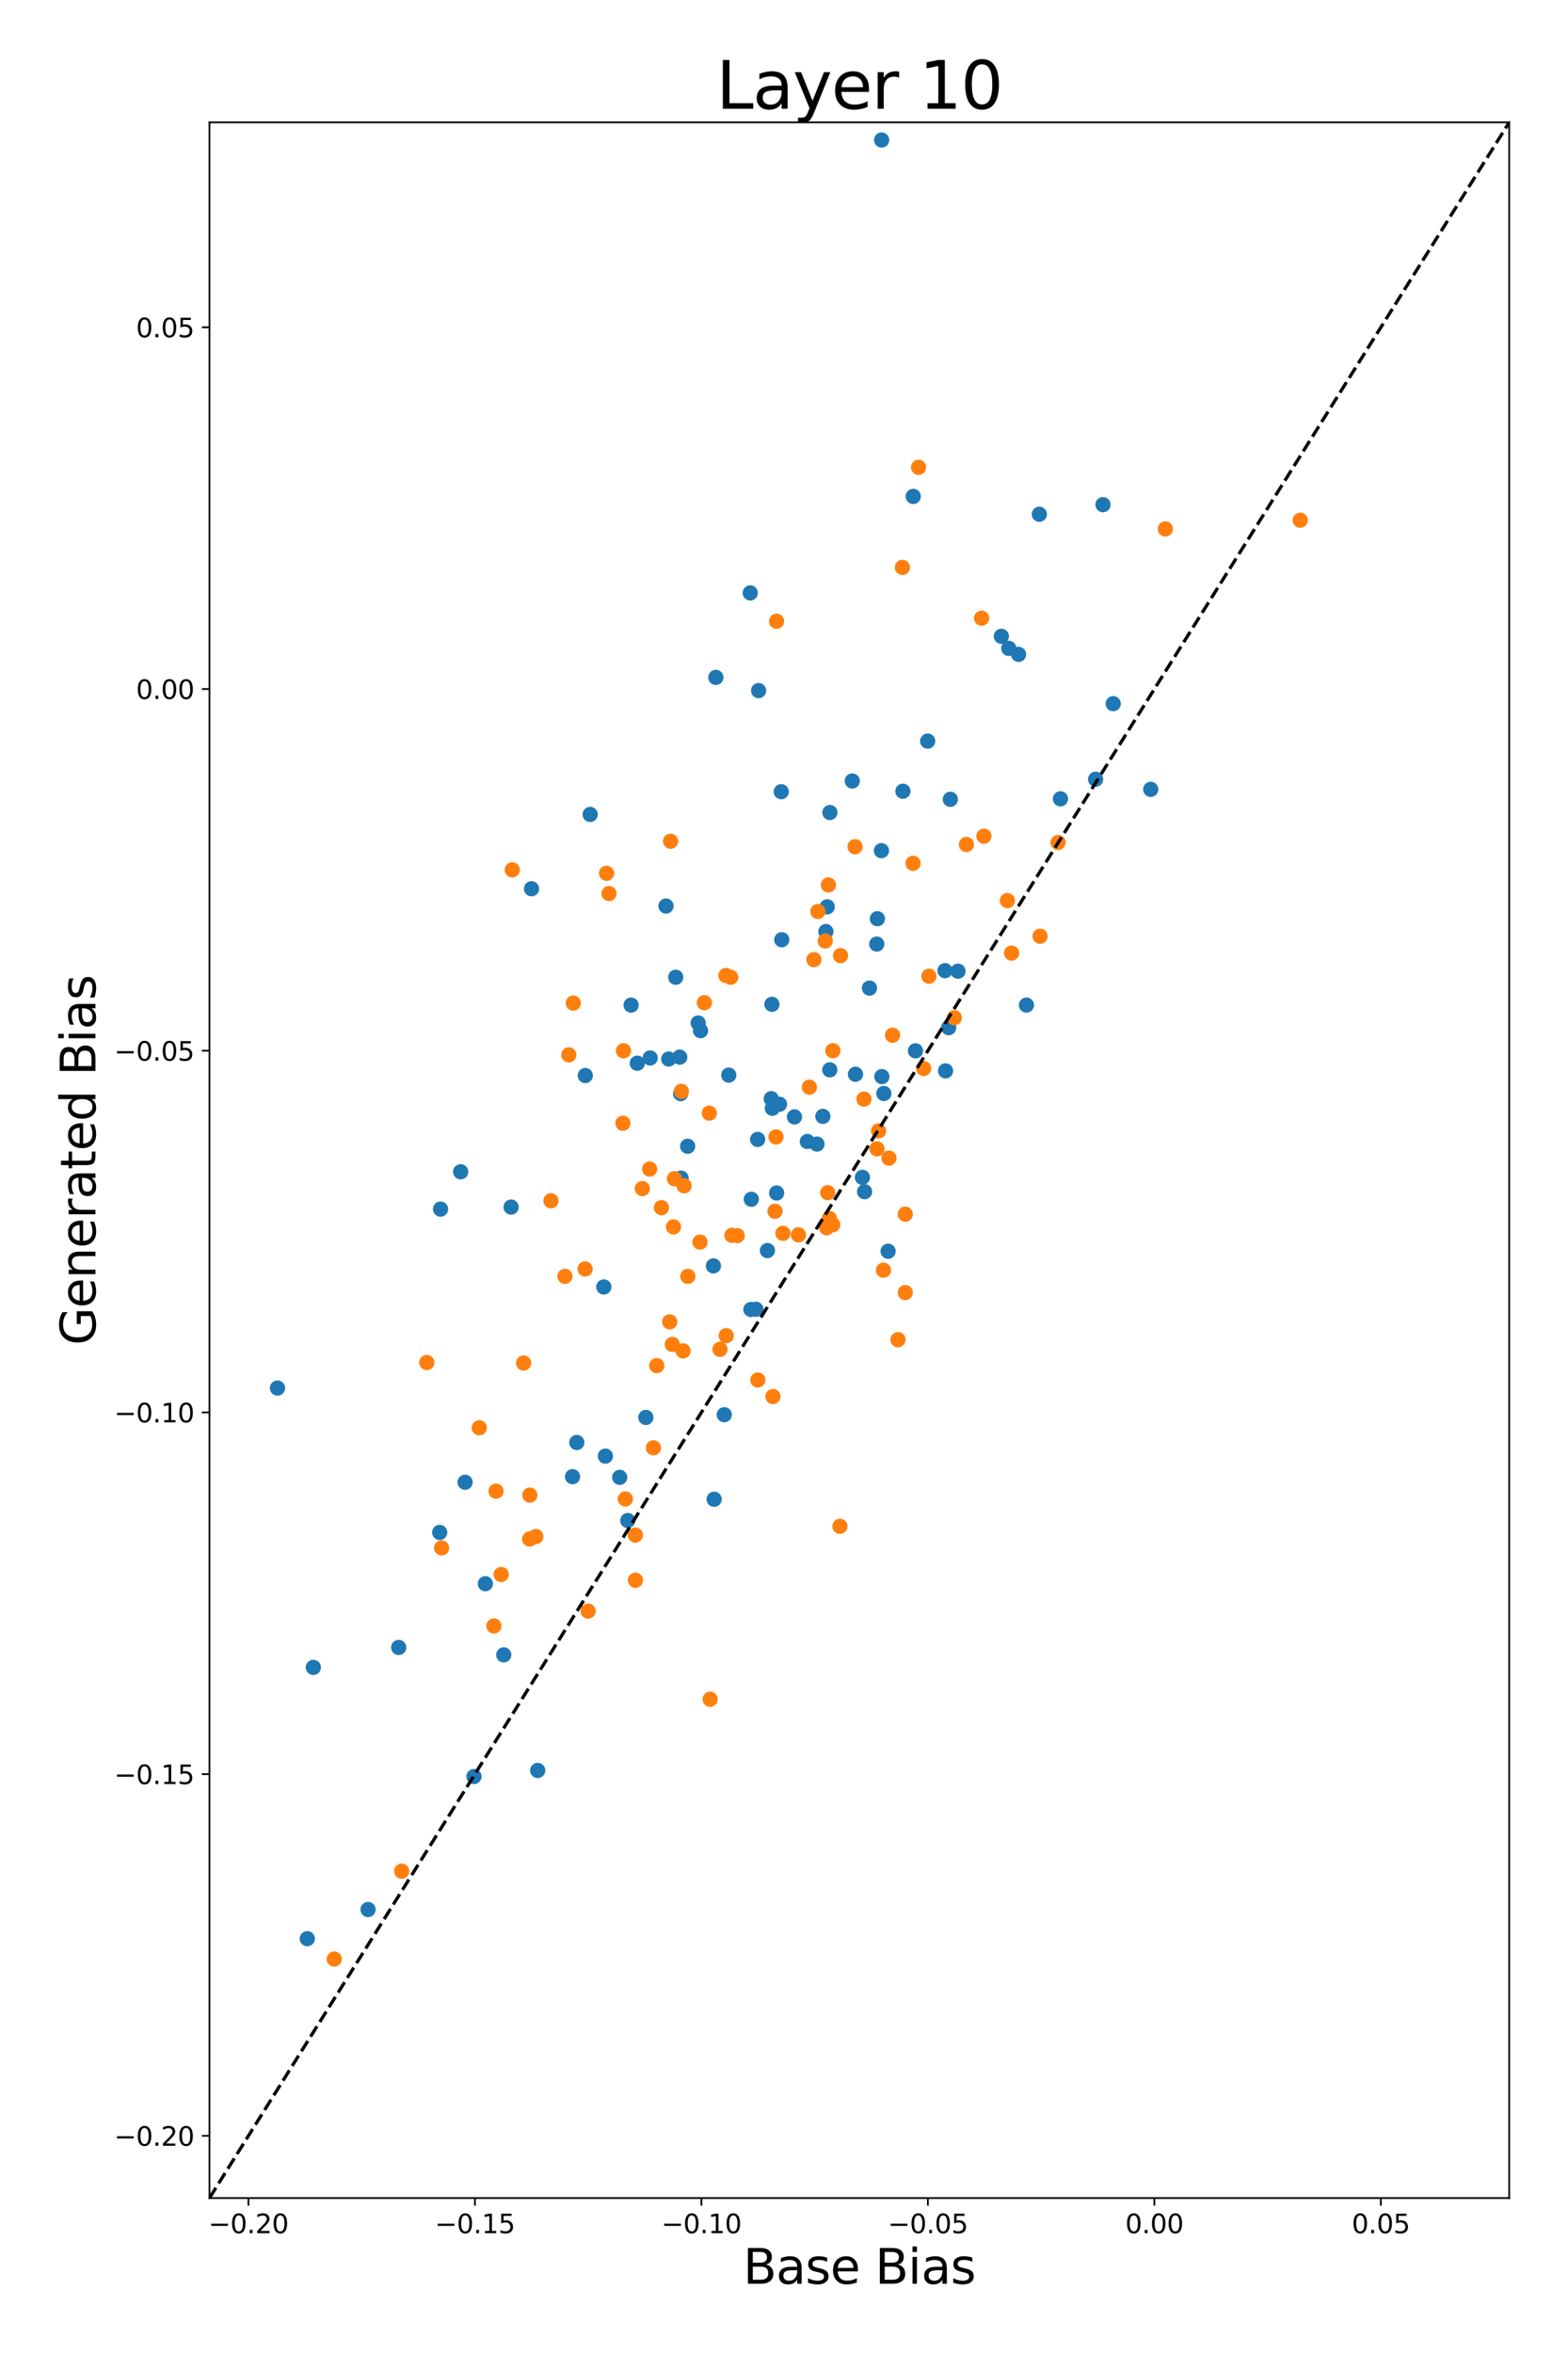 <?xml version="1.0" encoding="utf-8" standalone="no"?>
<!DOCTYPE svg PUBLIC "-//W3C//DTD SVG 1.1//EN"
  "http://www.w3.org/Graphics/SVG/1.1/DTD/svg11.dtd">
<svg xmlns:xlink="http://www.w3.org/1999/xlink" width="720pt" height="1080pt" viewBox="0 0 720 1080" xmlns="http://www.w3.org/2000/svg" version="1.1">
 <defs>
  <style type="text/css">*{stroke-linejoin: round; stroke-linecap: butt}</style>
 </defs>
 <g id="figure_1">
  <g id="patch_1">
   <path d="M 0 1080 
L 720 1080 
L 720 0 
L 0 0 
z
" style="fill: #ffffff"/>
  </g>
  <g id="axes_1">
   <g id="patch_2">
    <path d="M 96.185 1008.88 
L 693 1008.88 
L 693 56.16 
L 96.185 56.16 
z
" style="fill: #ffffff"/>
   </g>
   <g id="PathCollection_1">
    <defs>
     <path id="m9f3a66bdff" d="M 0 3 
C 0.796 3 1.559 2.684 2.121 2.121 
C 2.684 1.559 3 0.796 3 0 
C 3 -0.796 2.684 -1.559 2.121 -2.121 
C 1.559 -2.684 0.796 -3 0 -3 
C -0.796 -3 -1.559 -2.684 -2.121 -2.121 
C -2.684 -1.559 -3 -0.796 -3 0 
C -3 0.796 -2.684 1.559 -2.121 2.121 
C -1.559 2.684 -0.796 3 0 3 
z
" style="stroke: #1f77b4"/>
    </defs>
    <g clip-path="url(#p46ff0f33ff)">
     <use xlink:href="#m9f3a66bdff" x="328.707" y="310.926" style="fill: #1f77b4; stroke: #1f77b4"/>
     <use xlink:href="#m9f3a66bdff" x="379.229" y="427.579" style="fill: #1f77b4; stroke: #1f77b4"/>
     <use xlink:href="#m9f3a66bdff" x="141.099" y="889.836" style="fill: #1f77b4; stroke: #1f77b4"/>
     <use xlink:href="#m9f3a66bdff" x="315.762" y="526.119" style="fill: #1f77b4; stroke: #1f77b4"/>
     <use xlink:href="#m9f3a66bdff" x="213.553" y="680.341" style="fill: #1f77b4; stroke: #1f77b4"/>
     <use xlink:href="#m9f3a66bdff" x="169.005" y="876.452" style="fill: #1f77b4; stroke: #1f77b4"/>
     <use xlink:href="#m9f3a66bdff" x="332.571" y="649.342" style="fill: #1f77b4; stroke: #1f77b4"/>
     <use xlink:href="#m9f3a66bdff" x="277.254" y="590.7" style="fill: #1f77b4; stroke: #1f77b4"/>
     <use xlink:href="#m9f3a66bdff" x="352.383" y="573.991" style="fill: #1f77b4; stroke: #1f77b4"/>
     <use xlink:href="#m9f3a66bdff" x="320.589" y="469.543" style="fill: #1f77b4; stroke: #1f77b4"/>
     <use xlink:href="#m9f3a66bdff" x="528.396" y="362.296" style="fill: #1f77b4; stroke: #1f77b4"/>
     <use xlink:href="#m9f3a66bdff" x="486.945" y="366.653" style="fill: #1f77b4; stroke: #1f77b4"/>
     <use xlink:href="#m9f3a66bdff" x="201.907" y="703.359" style="fill: #1f77b4; stroke: #1f77b4"/>
     <use xlink:href="#m9f3a66bdff" x="370.727" y="523.923" style="fill: #1f77b4; stroke: #1f77b4"/>
     <use xlink:href="#m9f3a66bdff" x="298.552" y="485.602" style="fill: #1f77b4; stroke: #1f77b4"/>
     <use xlink:href="#m9f3a66bdff" x="436.373" y="366.89" style="fill: #1f77b4; stroke: #1f77b4"/>
     <use xlink:href="#m9f3a66bdff" x="296.57" y="650.59" style="fill: #1f77b4; stroke: #1f77b4"/>
     <use xlink:href="#m9f3a66bdff" x="439.898" y="445.768" style="fill: #1f77b4; stroke: #1f77b4"/>
     <use xlink:href="#m9f3a66bdff" x="211.531" y="537.831" style="fill: #1f77b4; stroke: #1f77b4"/>
     <use xlink:href="#m9f3a66bdff" x="231.317" y="759.564" style="fill: #1f77b4; stroke: #1f77b4"/>
     <use xlink:href="#m9f3a66bdff" x="344.976" y="550.456" style="fill: #1f77b4; stroke: #1f77b4"/>
     <use xlink:href="#m9f3a66bdff" x="381.028" y="491.041" style="fill: #1f77b4; stroke: #1f77b4"/>
     <use xlink:href="#m9f3a66bdff" x="288.264" y="697.908" style="fill: #1f77b4; stroke: #1f77b4"/>
     <use xlink:href="#m9f3a66bdff" x="246.902" y="812.623" style="fill: #1f77b4; stroke: #1f77b4"/>
     <use xlink:href="#m9f3a66bdff" x="284.557" y="678.084" style="fill: #1f77b4; stroke: #1f77b4"/>
     <use xlink:href="#m9f3a66bdff" x="503.09" y="357.673" style="fill: #1f77b4; stroke: #1f77b4"/>
     <use xlink:href="#m9f3a66bdff" x="217.641" y="815.404" style="fill: #1f77b4; stroke: #1f77b4"/>
     <use xlink:href="#m9f3a66bdff" x="420.366" y="482.31" style="fill: #1f77b4; stroke: #1f77b4"/>
     <use xlink:href="#m9f3a66bdff" x="391.344" y="358.472" style="fill: #1f77b4; stroke: #1f77b4"/>
     <use xlink:href="#m9f3a66bdff" x="354.142" y="504.285" style="fill: #1f77b4; stroke: #1f77b4"/>
     <use xlink:href="#m9f3a66bdff" x="289.791" y="461.331" style="fill: #1f77b4; stroke: #1f77b4"/>
     <use xlink:href="#m9f3a66bdff" x="347.889" y="522.976" style="fill: #1f77b4; stroke: #1f77b4"/>
     <use xlink:href="#m9f3a66bdff" x="305.816" y="415.861" style="fill: #1f77b4; stroke: #1f77b4"/>
     <use xlink:href="#m9f3a66bdff" x="344.798" y="601.041" style="fill: #1f77b4; stroke: #1f77b4"/>
     <use xlink:href="#m9f3a66bdff" x="310.282" y="448.537" style="fill: #1f77b4; stroke: #1f77b4"/>
     <use xlink:href="#m9f3a66bdff" x="433.929" y="445.522" style="fill: #1f77b4; stroke: #1f77b4"/>
     <use xlink:href="#m9f3a66bdff" x="143.875" y="765.315" style="fill: #1f77b4; stroke: #1f77b4"/>
     <use xlink:href="#m9f3a66bdff" x="268.752" y="493.661" style="fill: #1f77b4; stroke: #1f77b4"/>
     <use xlink:href="#m9f3a66bdff" x="348.336" y="316.978" style="fill: #1f77b4; stroke: #1f77b4"/>
     <use xlink:href="#m9f3a66bdff" x="463.23" y="297.601" style="fill: #1f77b4; stroke: #1f77b4"/>
     <use xlink:href="#m9f3a66bdff" x="270.984" y="373.819" style="fill: #1f77b4; stroke: #1f77b4"/>
     <use xlink:href="#m9f3a66bdff" x="127.423" y="637.096" style="fill: #1f77b4; stroke: #1f77b4"/>
     <use xlink:href="#m9f3a66bdff" x="396.001" y="540.384" style="fill: #1f77b4; stroke: #1f77b4"/>
     <use xlink:href="#m9f3a66bdff" x="364.797" y="512.637" style="fill: #1f77b4; stroke: #1f77b4"/>
     <use xlink:href="#m9f3a66bdff" x="357.945" y="506.844" style="fill: #1f77b4; stroke: #1f77b4"/>
     <use xlink:href="#m9f3a66bdff" x="404.738" y="390.448" style="fill: #1f77b4; stroke: #1f77b4"/>
     <use xlink:href="#m9f3a66bdff" x="354.637" y="508.675" style="fill: #1f77b4; stroke: #1f77b4"/>
     <use xlink:href="#m9f3a66bdff" x="234.686" y="554.034" style="fill: #1f77b4; stroke: #1f77b4"/>
     <use xlink:href="#m9f3a66bdff" x="307.064" y="486.089" style="fill: #1f77b4; stroke: #1f77b4"/>
     <use xlink:href="#m9f3a66bdff" x="414.587" y="363.162" style="fill: #1f77b4; stroke: #1f77b4"/>
     <use xlink:href="#m9f3a66bdff" x="404.836" y="64.268" style="fill: #1f77b4; stroke: #1f77b4"/>
     <use xlink:href="#m9f3a66bdff" x="506.482" y="231.641" style="fill: #1f77b4; stroke: #1f77b4"/>
     <use xlink:href="#m9f3a66bdff" x="381.071" y="372.941" style="fill: #1f77b4; stroke: #1f77b4"/>
     <use xlink:href="#m9f3a66bdff" x="471.33" y="461.323" style="fill: #1f77b4; stroke: #1f77b4"/>
     <use xlink:href="#m9f3a66bdff" x="402.887" y="421.679" style="fill: #1f77b4; stroke: #1f77b4"/>
     <use xlink:href="#m9f3a66bdff" x="358.978" y="431.331" style="fill: #1f77b4; stroke: #1f77b4"/>
     <use xlink:href="#m9f3a66bdff" x="277.981" y="668.337" style="fill: #1f77b4; stroke: #1f77b4"/>
     <use xlink:href="#m9f3a66bdff" x="375.146" y="525.125" style="fill: #1f77b4; stroke: #1f77b4"/>
     <use xlink:href="#m9f3a66bdff" x="292.627" y="488.017" style="fill: #1f77b4; stroke: #1f77b4"/>
     <use xlink:href="#m9f3a66bdff" x="477.244" y="236.047" style="fill: #1f77b4; stroke: #1f77b4"/>
     <use xlink:href="#m9f3a66bdff" x="202.295" y="554.978" style="fill: #1f77b4; stroke: #1f77b4"/>
     <use xlink:href="#m9f3a66bdff" x="396.998" y="546.971" style="fill: #1f77b4; stroke: #1f77b4"/>
     <use xlink:href="#m9f3a66bdff" x="244.06" y="407.912" style="fill: #1f77b4; stroke: #1f77b4"/>
     <use xlink:href="#m9f3a66bdff" x="435.603" y="471.689" style="fill: #1f77b4; stroke: #1f77b4"/>
     <use xlink:href="#m9f3a66bdff" x="392.815" y="493.078" style="fill: #1f77b4; stroke: #1f77b4"/>
     <use xlink:href="#m9f3a66bdff" x="354.457" y="460.973" style="fill: #1f77b4; stroke: #1f77b4"/>
     <use xlink:href="#m9f3a66bdff" x="327.59" y="581.037" style="fill: #1f77b4; stroke: #1f77b4"/>
     <use xlink:href="#m9f3a66bdff" x="183.073" y="756.165" style="fill: #1f77b4; stroke: #1f77b4"/>
     <use xlink:href="#m9f3a66bdff" x="425.973" y="340.173" style="fill: #1f77b4; stroke: #1f77b4"/>
     <use xlink:href="#m9f3a66bdff" x="419.337" y="227.85" style="fill: #1f77b4; stroke: #1f77b4"/>
     <use xlink:href="#m9f3a66bdff" x="404.939" y="494.145" style="fill: #1f77b4; stroke: #1f77b4"/>
     <use xlink:href="#m9f3a66bdff" x="327.919" y="688.134" style="fill: #1f77b4; stroke: #1f77b4"/>
     <use xlink:href="#m9f3a66bdff" x="459.811" y="292.048" style="fill: #1f77b4; stroke: #1f77b4"/>
     <use xlink:href="#m9f3a66bdff" x="356.617" y="547.581" style="fill: #1f77b4; stroke: #1f77b4"/>
     <use xlink:href="#m9f3a66bdff" x="334.631" y="493.465" style="fill: #1f77b4; stroke: #1f77b4"/>
     <use xlink:href="#m9f3a66bdff" x="312.519" y="501.969" style="fill: #1f77b4; stroke: #1f77b4"/>
     <use xlink:href="#m9f3a66bdff" x="402.593" y="433.315" style="fill: #1f77b4; stroke: #1f77b4"/>
     <use xlink:href="#m9f3a66bdff" x="379.857" y="416.222" style="fill: #1f77b4; stroke: #1f77b4"/>
     <use xlink:href="#m9f3a66bdff" x="467.712" y="300.337" style="fill: #1f77b4; stroke: #1f77b4"/>
     <use xlink:href="#m9f3a66bdff" x="358.729" y="363.381" style="fill: #1f77b4; stroke: #1f77b4"/>
     <use xlink:href="#m9f3a66bdff" x="264.856" y="662.087" style="fill: #1f77b4; stroke: #1f77b4"/>
     <use xlink:href="#m9f3a66bdff" x="312.747" y="540.75" style="fill: #1f77b4; stroke: #1f77b4"/>
     <use xlink:href="#m9f3a66bdff" x="344.499" y="272.142" style="fill: #1f77b4; stroke: #1f77b4"/>
     <use xlink:href="#m9f3a66bdff" x="405.842" y="501.913" style="fill: #1f77b4; stroke: #1f77b4"/>
     <use xlink:href="#m9f3a66bdff" x="312.129" y="485.215" style="fill: #1f77b4; stroke: #1f77b4"/>
     <use xlink:href="#m9f3a66bdff" x="321.667" y="473.069" style="fill: #1f77b4; stroke: #1f77b4"/>
     <use xlink:href="#m9f3a66bdff" x="511.17" y="322.983" style="fill: #1f77b4; stroke: #1f77b4"/>
     <use xlink:href="#m9f3a66bdff" x="262.894" y="677.782" style="fill: #1f77b4; stroke: #1f77b4"/>
     <use xlink:href="#m9f3a66bdff" x="407.807" y="574.3" style="fill: #1f77b4; stroke: #1f77b4"/>
     <use xlink:href="#m9f3a66bdff" x="399.24" y="453.527" style="fill: #1f77b4; stroke: #1f77b4"/>
     <use xlink:href="#m9f3a66bdff" x="434.175" y="491.521" style="fill: #1f77b4; stroke: #1f77b4"/>
     <use xlink:href="#m9f3a66bdff" x="222.865" y="726.907" style="fill: #1f77b4; stroke: #1f77b4"/>
     <use xlink:href="#m9f3a66bdff" x="347.103" y="600.931" style="fill: #1f77b4; stroke: #1f77b4"/>
     <use xlink:href="#m9f3a66bdff" x="377.838" y="512.4" style="fill: #1f77b4; stroke: #1f77b4"/>
    </g>
   </g>
   <g id="PathCollection_2">
    <defs>
     <path id="mc99b710108" d="M 0 3 
C 0.796 3 1.559 2.684 2.121 2.121 
C 2.684 1.559 3 0.796 3 0 
C 3 -0.796 2.684 -1.559 2.121 -2.121 
C 1.559 -2.684 0.796 -3 0 -3 
C -0.796 -3 -1.559 -2.684 -2.121 -2.121 
C -2.684 -1.559 -3 -0.796 -3 0 
C -3 0.796 -2.684 1.559 -2.121 2.121 
C -1.559 2.684 -0.796 3 0 3 
z
" style="stroke: #ff7f0e"/>
    </defs>
    <g clip-path="url(#p46ff0f33ff)">
     <use xlink:href="#mc99b710108" x="356.583" y="285.146" style="fill: #ff7f0e; stroke: #ff7f0e"/>
     <use xlink:href="#mc99b710108" x="373.736" y="440.487" style="fill: #ff7f0e; stroke: #ff7f0e"/>
     <use xlink:href="#mc99b710108" x="153.486" y="899.17" style="fill: #ff7f0e; stroke: #ff7f0e"/>
     <use xlink:href="#mc99b710108" x="382.387" y="562.151" style="fill: #ff7f0e; stroke: #ff7f0e"/>
     <use xlink:href="#mc99b710108" x="227.773" y="684.435" style="fill: #ff7f0e; stroke: #ff7f0e"/>
     <use xlink:href="#mc99b710108" x="226.789" y="746.295" style="fill: #ff7f0e; stroke: #ff7f0e"/>
     <use xlink:href="#mc99b710108" x="354.917" y="640.994" style="fill: #ff7f0e; stroke: #ff7f0e"/>
     <use xlink:href="#mc99b710108" x="300.042" y="664.536" style="fill: #ff7f0e; stroke: #ff7f0e"/>
     <use xlink:href="#mc99b710108" x="409.83" y="475.158" style="fill: #ff7f0e; stroke: #ff7f0e"/>
     <use xlink:href="#mc99b710108" x="356.319" y="521.832" style="fill: #ff7f0e; stroke: #ff7f0e"/>
     <use xlink:href="#mc99b710108" x="477.577" y="429.732" style="fill: #ff7f0e; stroke: #ff7f0e"/>
     <use xlink:href="#mc99b710108" x="485.838" y="386.685" style="fill: #ff7f0e; stroke: #ff7f0e"/>
     <use xlink:href="#mc99b710108" x="202.768" y="710.479" style="fill: #ff7f0e; stroke: #ff7f0e"/>
     <use xlink:href="#mc99b710108" x="321.438" y="570.109" style="fill: #ff7f0e; stroke: #ff7f0e"/>
     <use xlink:href="#mc99b710108" x="325.68" y="510.926" style="fill: #ff7f0e; stroke: #ff7f0e"/>
     <use xlink:href="#mc99b710108" x="443.755" y="387.613" style="fill: #ff7f0e; stroke: #ff7f0e"/>
     <use xlink:href="#mc99b710108" x="291.735" y="704.585" style="fill: #ff7f0e; stroke: #ff7f0e"/>
     <use xlink:href="#mc99b710108" x="371.65" y="499.008" style="fill: #ff7f0e; stroke: #ff7f0e"/>
     <use xlink:href="#mc99b710108" x="286.039" y="515.563" style="fill: #ff7f0e; stroke: #ff7f0e"/>
     <use xlink:href="#mc99b710108" x="308.712" y="617.071" style="fill: #ff7f0e; stroke: #ff7f0e"/>
     <use xlink:href="#mc99b710108" x="333.461" y="613.064" style="fill: #ff7f0e; stroke: #ff7f0e"/>
     <use xlink:href="#mc99b710108" x="379.581" y="563.541" style="fill: #ff7f0e; stroke: #ff7f0e"/>
     <use xlink:href="#mc99b710108" x="291.788" y="725.334" style="fill: #ff7f0e; stroke: #ff7f0e"/>
     <use xlink:href="#mc99b710108" x="385.675" y="700.56" style="fill: #ff7f0e; stroke: #ff7f0e"/>
     <use xlink:href="#mc99b710108" x="243.182" y="706.402" style="fill: #ff7f0e; stroke: #ff7f0e"/>
     <use xlink:href="#mc99b710108" x="464.49" y="437.47" style="fill: #ff7f0e; stroke: #ff7f0e"/>
     <use xlink:href="#mc99b710108" x="270.057" y="739.476" style="fill: #ff7f0e; stroke: #ff7f0e"/>
     <use xlink:href="#mc99b710108" x="396.709" y="504.461" style="fill: #ff7f0e; stroke: #ff7f0e"/>
     <use xlink:href="#mc99b710108" x="380.388" y="406.169" style="fill: #ff7f0e; stroke: #ff7f0e"/>
     <use xlink:href="#mc99b710108" x="309.234" y="563.135" style="fill: #ff7f0e; stroke: #ff7f0e"/>
     <use xlink:href="#mc99b710108" x="261.195" y="484.165" style="fill: #ff7f0e; stroke: #ff7f0e"/>
     <use xlink:href="#mc99b710108" x="313.641" y="620.037" style="fill: #ff7f0e; stroke: #ff7f0e"/>
     <use xlink:href="#mc99b710108" x="263.236" y="460.412" style="fill: #ff7f0e; stroke: #ff7f0e"/>
     <use xlink:href="#mc99b710108" x="366.639" y="566.768" style="fill: #ff7f0e; stroke: #ff7f0e"/>
     <use xlink:href="#mc99b710108" x="323.442" y="460.237" style="fill: #ff7f0e; stroke: #ff7f0e"/>
     <use xlink:href="#mc99b710108" x="438.213" y="467.127" style="fill: #ff7f0e; stroke: #ff7f0e"/>
     <use xlink:href="#mc99b710108" x="220.073" y="655.333" style="fill: #ff7f0e; stroke: #ff7f0e"/>
     <use xlink:href="#mc99b710108" x="279.629" y="410.128" style="fill: #ff7f0e; stroke: #ff7f0e"/>
     <use xlink:href="#mc99b710108" x="307.929" y="386.132" style="fill: #ff7f0e; stroke: #ff7f0e"/>
     <use xlink:href="#mc99b710108" x="392.626" y="388.643" style="fill: #ff7f0e; stroke: #ff7f0e"/>
     <use xlink:href="#mc99b710108" x="286.295" y="482.292" style="fill: #ff7f0e; stroke: #ff7f0e"/>
     <use xlink:href="#mc99b710108" x="252.983" y="551.143" style="fill: #ff7f0e; stroke: #ff7f0e"/>
     <use xlink:href="#mc99b710108" x="380.814" y="559.248" style="fill: #ff7f0e; stroke: #ff7f0e"/>
     <use xlink:href="#mc99b710108" x="336.084" y="566.991" style="fill: #ff7f0e; stroke: #ff7f0e"/>
     <use xlink:href="#mc99b710108" x="315.854" y="585.848" style="fill: #ff7f0e; stroke: #ff7f0e"/>
     <use xlink:href="#mc99b710108" x="380.06" y="547.417" style="fill: #ff7f0e; stroke: #ff7f0e"/>
     <use xlink:href="#mc99b710108" x="359.515" y="566.084" style="fill: #ff7f0e; stroke: #ff7f0e"/>
     <use xlink:href="#mc99b710108" x="240.422" y="625.619" style="fill: #ff7f0e; stroke: #ff7f0e"/>
     <use xlink:href="#mc99b710108" x="278.521" y="400.845" style="fill: #ff7f0e; stroke: #ff7f0e"/>
     <use xlink:href="#mc99b710108" x="385.971" y="438.619" style="fill: #ff7f0e; stroke: #ff7f0e"/>
     <use xlink:href="#mc99b710108" x="421.797" y="214.493" style="fill: #ff7f0e; stroke: #ff7f0e"/>
     <use xlink:href="#mc99b710108" x="535.111" y="242.79" style="fill: #ff7f0e; stroke: #ff7f0e"/>
     <use xlink:href="#mc99b710108" x="330.605" y="619.311" style="fill: #ff7f0e; stroke: #ff7f0e"/>
     <use xlink:href="#mc99b710108" x="405.659" y="582.988" style="fill: #ff7f0e; stroke: #ff7f0e"/>
     <use xlink:href="#mc99b710108" x="403.432" y="519.071" style="fill: #ff7f0e; stroke: #ff7f0e"/>
     <use xlink:href="#mc99b710108" x="451.799" y="383.804" style="fill: #ff7f0e; stroke: #ff7f0e"/>
     <use xlink:href="#mc99b710108" x="246.042" y="705.26" style="fill: #ff7f0e; stroke: #ff7f0e"/>
     <use xlink:href="#mc99b710108" x="338.506" y="567.135" style="fill: #ff7f0e; stroke: #ff7f0e"/>
     <use xlink:href="#mc99b710108" x="309.702" y="541.031" style="fill: #ff7f0e; stroke: #ff7f0e"/>
     <use xlink:href="#mc99b710108" x="450.737" y="283.747" style="fill: #ff7f0e; stroke: #ff7f0e"/>
     <use xlink:href="#mc99b710108" x="195.983" y="625.393" style="fill: #ff7f0e; stroke: #ff7f0e"/>
     <use xlink:href="#mc99b710108" x="408.202" y="531.562" style="fill: #ff7f0e; stroke: #ff7f0e"/>
     <use xlink:href="#mc99b710108" x="235.221" y="399.26" style="fill: #ff7f0e; stroke: #ff7f0e"/>
     <use xlink:href="#mc99b710108" x="402.71" y="527.302" style="fill: #ff7f0e; stroke: #ff7f0e"/>
     <use xlink:href="#mc99b710108" x="415.694" y="593.274" style="fill: #ff7f0e; stroke: #ff7f0e"/>
     <use xlink:href="#mc99b710108" x="333.316" y="447.734" style="fill: #ff7f0e; stroke: #ff7f0e"/>
     <use xlink:href="#mc99b710108" x="287.133" y="688.002" style="fill: #ff7f0e; stroke: #ff7f0e"/>
     <use xlink:href="#mc99b710108" x="184.452" y="858.843" style="fill: #ff7f0e; stroke: #ff7f0e"/>
     <use xlink:href="#mc99b710108" x="294.948" y="545.557" style="fill: #ff7f0e; stroke: #ff7f0e"/>
     <use xlink:href="#mc99b710108" x="414.374" y="260.43" style="fill: #ff7f0e; stroke: #ff7f0e"/>
     <use xlink:href="#mc99b710108" x="412.343" y="614.892" style="fill: #ff7f0e; stroke: #ff7f0e"/>
     <use xlink:href="#mc99b710108" x="326.082" y="779.942" style="fill: #ff7f0e; stroke: #ff7f0e"/>
     <use xlink:href="#mc99b710108" x="419.25" y="396.249" style="fill: #ff7f0e; stroke: #ff7f0e"/>
     <use xlink:href="#mc99b710108" x="301.583" y="626.804" style="fill: #ff7f0e; stroke: #ff7f0e"/>
     <use xlink:href="#mc99b710108" x="303.711" y="554.297" style="fill: #ff7f0e; stroke: #ff7f0e"/>
     <use xlink:href="#mc99b710108" x="312.886" y="500.912" style="fill: #ff7f0e; stroke: #ff7f0e"/>
     <use xlink:href="#mc99b710108" x="382.427" y="482.253" style="fill: #ff7f0e; stroke: #ff7f0e"/>
     <use xlink:href="#mc99b710108" x="375.567" y="418.377" style="fill: #ff7f0e; stroke: #ff7f0e"/>
     <use xlink:href="#mc99b710108" x="426.558" y="448.066" style="fill: #ff7f0e; stroke: #ff7f0e"/>
     <use xlink:href="#mc99b710108" x="335.501" y="448.522" style="fill: #ff7f0e; stroke: #ff7f0e"/>
     <use xlink:href="#mc99b710108" x="243.282" y="686.24" style="fill: #ff7f0e; stroke: #ff7f0e"/>
     <use xlink:href="#mc99b710108" x="259.407" y="585.814" style="fill: #ff7f0e; stroke: #ff7f0e"/>
     <use xlink:href="#mc99b710108" x="378.933" y="431.885" style="fill: #ff7f0e; stroke: #ff7f0e"/>
     <use xlink:href="#mc99b710108" x="424.117" y="490.416" style="fill: #ff7f0e; stroke: #ff7f0e"/>
     <use xlink:href="#mc99b710108" x="268.667" y="582.438" style="fill: #ff7f0e; stroke: #ff7f0e"/>
     <use xlink:href="#mc99b710108" x="298.32" y="536.588" style="fill: #ff7f0e; stroke: #ff7f0e"/>
     <use xlink:href="#mc99b710108" x="597.039" y="238.765" style="fill: #ff7f0e; stroke: #ff7f0e"/>
     <use xlink:href="#mc99b710108" x="347.988" y="633.398" style="fill: #ff7f0e; stroke: #ff7f0e"/>
     <use xlink:href="#mc99b710108" x="415.689" y="557.298" style="fill: #ff7f0e; stroke: #ff7f0e"/>
     <use xlink:href="#mc99b710108" x="355.861" y="555.967" style="fill: #ff7f0e; stroke: #ff7f0e"/>
     <use xlink:href="#mc99b710108" x="462.573" y="413.357" style="fill: #ff7f0e; stroke: #ff7f0e"/>
     <use xlink:href="#mc99b710108" x="230.147" y="722.673" style="fill: #ff7f0e; stroke: #ff7f0e"/>
     <use xlink:href="#mc99b710108" x="307.511" y="606.73" style="fill: #ff7f0e; stroke: #ff7f0e"/>
     <use xlink:href="#mc99b710108" x="314.115" y="544.257" style="fill: #ff7f0e; stroke: #ff7f0e"/>
    </g>
   </g>
   <g id="matplotlib.axis_1">
    <g id="xtick_1">
     <g id="line2d_1">
      <defs>
       <path id="m819975781e" d="M 0 0 
L 0 3.5 
" style="stroke: #000000; stroke-width: 0.8"/>
      </defs>
      <g>
       <use xlink:href="#m819975781e" x="114.076" y="1008.88" style="stroke: #000000; stroke-width: 0.8"/>
      </g>
     </g>
     <g id="text_1">
      <!-- −0.20 -->
      <g transform="translate(95.689 1024.998) scale(0.12 -0.12)">
       <defs>
        <path id="DejaVuSans-2212" d="M 678 2272 
L 4684 2272 
L 4684 1741 
L 678 1741 
L 678 2272 
z
" transform="scale(0.016)"/>
        <path id="DejaVuSans-30" d="M 2034 4250 
Q 1547 4250 1301 3770 
Q 1056 3291 1056 2328 
Q 1056 1369 1301 889 
Q 1547 409 2034 409 
Q 2525 409 2770 889 
Q 3016 1369 3016 2328 
Q 3016 3291 2770 3770 
Q 2525 4250 2034 4250 
z
M 2034 4750 
Q 2819 4750 3233 4129 
Q 3647 3509 3647 2328 
Q 3647 1150 3233 529 
Q 2819 -91 2034 -91 
Q 1250 -91 836 529 
Q 422 1150 422 2328 
Q 422 3509 836 4129 
Q 1250 4750 2034 4750 
z
" transform="scale(0.016)"/>
        <path id="DejaVuSans-2e" d="M 684 794 
L 1344 794 
L 1344 0 
L 684 0 
L 684 794 
z
" transform="scale(0.016)"/>
        <path id="DejaVuSans-32" d="M 1228 531 
L 3431 531 
L 3431 0 
L 469 0 
L 469 531 
Q 828 903 1448 1529 
Q 2069 2156 2228 2338 
Q 2531 2678 2651 2914 
Q 2772 3150 2772 3378 
Q 2772 3750 2511 3984 
Q 2250 4219 1831 4219 
Q 1534 4219 1204 4116 
Q 875 4013 500 3803 
L 500 4441 
Q 881 4594 1212 4672 
Q 1544 4750 1819 4750 
Q 2544 4750 2975 4387 
Q 3406 4025 3406 3419 
Q 3406 3131 3298 2873 
Q 3191 2616 2906 2266 
Q 2828 2175 2409 1742 
Q 1991 1309 1228 531 
z
" transform="scale(0.016)"/>
       </defs>
       <use xlink:href="#DejaVuSans-2212"/>
       <use xlink:href="#DejaVuSans-30" x="83.789"/>
       <use xlink:href="#DejaVuSans-2e" x="147.412"/>
       <use xlink:href="#DejaVuSans-32" x="179.199"/>
       <use xlink:href="#DejaVuSans-30" x="242.822"/>
      </g>
     </g>
    </g>
    <g id="xtick_2">
     <g id="line2d_2">
      <g>
       <use xlink:href="#m819975781e" x="218.074" y="1008.88" style="stroke: #000000; stroke-width: 0.8"/>
      </g>
     </g>
     <g id="text_2">
      <!-- −0.15 -->
      <g transform="translate(199.686 1024.998) scale(0.12 -0.12)">
       <defs>
        <path id="DejaVuSans-31" d="M 794 531 
L 1825 531 
L 1825 4091 
L 703 3866 
L 703 4441 
L 1819 4666 
L 2450 4666 
L 2450 531 
L 3481 531 
L 3481 0 
L 794 0 
L 794 531 
z
" transform="scale(0.016)"/>
        <path id="DejaVuSans-35" d="M 691 4666 
L 3169 4666 
L 3169 4134 
L 1269 4134 
L 1269 2991 
Q 1406 3038 1543 3061 
Q 1681 3084 1819 3084 
Q 2600 3084 3056 2656 
Q 3513 2228 3513 1497 
Q 3513 744 3044 326 
Q 2575 -91 1722 -91 
Q 1428 -91 1123 -41 
Q 819 9 494 109 
L 494 744 
Q 775 591 1075 516 
Q 1375 441 1709 441 
Q 2250 441 2565 725 
Q 2881 1009 2881 1497 
Q 2881 1984 2565 2268 
Q 2250 2553 1709 2553 
Q 1456 2553 1204 2497 
Q 953 2441 691 2322 
L 691 4666 
z
" transform="scale(0.016)"/>
       </defs>
       <use xlink:href="#DejaVuSans-2212"/>
       <use xlink:href="#DejaVuSans-30" x="83.789"/>
       <use xlink:href="#DejaVuSans-2e" x="147.412"/>
       <use xlink:href="#DejaVuSans-31" x="179.199"/>
       <use xlink:href="#DejaVuSans-35" x="242.822"/>
      </g>
     </g>
    </g>
    <g id="xtick_3">
     <g id="line2d_3">
      <g>
       <use xlink:href="#m819975781e" x="322.071" y="1008.88" style="stroke: #000000; stroke-width: 0.8"/>
      </g>
     </g>
     <g id="text_3">
      <!-- −0.10 -->
      <g transform="translate(303.684 1024.998) scale(0.12 -0.12)">
       <use xlink:href="#DejaVuSans-2212"/>
       <use xlink:href="#DejaVuSans-30" x="83.789"/>
       <use xlink:href="#DejaVuSans-2e" x="147.412"/>
       <use xlink:href="#DejaVuSans-31" x="179.199"/>
       <use xlink:href="#DejaVuSans-30" x="242.822"/>
      </g>
     </g>
    </g>
    <g id="xtick_4">
     <g id="line2d_4">
      <g>
       <use xlink:href="#m819975781e" x="426.068" y="1008.88" style="stroke: #000000; stroke-width: 0.8"/>
      </g>
     </g>
     <g id="text_4">
      <!-- −0.05 -->
      <g transform="translate(407.681 1024.998) scale(0.12 -0.12)">
       <use xlink:href="#DejaVuSans-2212"/>
       <use xlink:href="#DejaVuSans-30" x="83.789"/>
       <use xlink:href="#DejaVuSans-2e" x="147.412"/>
       <use xlink:href="#DejaVuSans-30" x="179.199"/>
       <use xlink:href="#DejaVuSans-35" x="242.822"/>
      </g>
     </g>
    </g>
    <g id="xtick_5">
     <g id="line2d_5">
      <g>
       <use xlink:href="#m819975781e" x="530.066" y="1008.88" style="stroke: #000000; stroke-width: 0.8"/>
      </g>
     </g>
     <g id="text_5">
      <!-- 0.00 -->
      <g transform="translate(516.706 1024.998) scale(0.12 -0.12)">
       <use xlink:href="#DejaVuSans-30"/>
       <use xlink:href="#DejaVuSans-2e" x="63.623"/>
       <use xlink:href="#DejaVuSans-30" x="95.41"/>
       <use xlink:href="#DejaVuSans-30" x="159.033"/>
      </g>
     </g>
    </g>
    <g id="xtick_6">
     <g id="line2d_6">
      <g>
       <use xlink:href="#m819975781e" x="634.063" y="1008.88" style="stroke: #000000; stroke-width: 0.8"/>
      </g>
     </g>
     <g id="text_6">
      <!-- 0.05 -->
      <g transform="translate(620.704 1024.998) scale(0.12 -0.12)">
       <use xlink:href="#DejaVuSans-30"/>
       <use xlink:href="#DejaVuSans-2e" x="63.623"/>
       <use xlink:href="#DejaVuSans-30" x="95.41"/>
       <use xlink:href="#DejaVuSans-35" x="159.033"/>
      </g>
     </g>
    </g>
    <g id="text_7">
     <!-- Base Bias -->
     <g transform="translate(341.236 1048.21) scale(0.22 -0.22)">
      <defs>
       <path id="DejaVuSans-42" d="M 1259 2228 
L 1259 519 
L 2272 519 
Q 2781 519 3026 730 
Q 3272 941 3272 1375 
Q 3272 1813 3026 2020 
Q 2781 2228 2272 2228 
L 1259 2228 
z
M 1259 4147 
L 1259 2741 
L 2194 2741 
Q 2656 2741 2882 2914 
Q 3109 3088 3109 3444 
Q 3109 3797 2882 3972 
Q 2656 4147 2194 4147 
L 1259 4147 
z
M 628 4666 
L 2241 4666 
Q 2963 4666 3353 4366 
Q 3744 4066 3744 3513 
Q 3744 3084 3544 2831 
Q 3344 2578 2956 2516 
Q 3422 2416 3680 2098 
Q 3938 1781 3938 1306 
Q 3938 681 3513 340 
Q 3088 0 2303 0 
L 628 0 
L 628 4666 
z
" transform="scale(0.016)"/>
       <path id="DejaVuSans-61" d="M 2194 1759 
Q 1497 1759 1228 1600 
Q 959 1441 959 1056 
Q 959 750 1161 570 
Q 1363 391 1709 391 
Q 2188 391 2477 730 
Q 2766 1069 2766 1631 
L 2766 1759 
L 2194 1759 
z
M 3341 1997 
L 3341 0 
L 2766 0 
L 2766 531 
Q 2569 213 2275 61 
Q 1981 -91 1556 -91 
Q 1019 -91 701 211 
Q 384 513 384 1019 
Q 384 1609 779 1909 
Q 1175 2209 1959 2209 
L 2766 2209 
L 2766 2266 
Q 2766 2663 2505 2880 
Q 2244 3097 1772 3097 
Q 1472 3097 1187 3025 
Q 903 2953 641 2809 
L 641 3341 
Q 956 3463 1253 3523 
Q 1550 3584 1831 3584 
Q 2591 3584 2966 3190 
Q 3341 2797 3341 1997 
z
" transform="scale(0.016)"/>
       <path id="DejaVuSans-73" d="M 2834 3397 
L 2834 2853 
Q 2591 2978 2328 3040 
Q 2066 3103 1784 3103 
Q 1356 3103 1142 2972 
Q 928 2841 928 2578 
Q 928 2378 1081 2264 
Q 1234 2150 1697 2047 
L 1894 2003 
Q 2506 1872 2764 1633 
Q 3022 1394 3022 966 
Q 3022 478 2636 193 
Q 2250 -91 1575 -91 
Q 1294 -91 989 -36 
Q 684 19 347 128 
L 347 722 
Q 666 556 975 473 
Q 1284 391 1588 391 
Q 1994 391 2212 530 
Q 2431 669 2431 922 
Q 2431 1156 2273 1281 
Q 2116 1406 1581 1522 
L 1381 1569 
Q 847 1681 609 1914 
Q 372 2147 372 2553 
Q 372 3047 722 3315 
Q 1072 3584 1716 3584 
Q 2034 3584 2315 3537 
Q 2597 3491 2834 3397 
z
" transform="scale(0.016)"/>
       <path id="DejaVuSans-65" d="M 3597 1894 
L 3597 1613 
L 953 1613 
Q 991 1019 1311 708 
Q 1631 397 2203 397 
Q 2534 397 2845 478 
Q 3156 559 3463 722 
L 3463 178 
Q 3153 47 2828 -22 
Q 2503 -91 2169 -91 
Q 1331 -91 842 396 
Q 353 884 353 1716 
Q 353 2575 817 3079 
Q 1281 3584 2069 3584 
Q 2775 3584 3186 3129 
Q 3597 2675 3597 1894 
z
M 3022 2063 
Q 3016 2534 2758 2815 
Q 2500 3097 2075 3097 
Q 1594 3097 1305 2825 
Q 1016 2553 972 2059 
L 3022 2063 
z
" transform="scale(0.016)"/>
       <path id="DejaVuSans-20" transform="scale(0.016)"/>
       <path id="DejaVuSans-69" d="M 603 3500 
L 1178 3500 
L 1178 0 
L 603 0 
L 603 3500 
z
M 603 4863 
L 1178 4863 
L 1178 4134 
L 603 4134 
L 603 4863 
z
" transform="scale(0.016)"/>
      </defs>
      <use xlink:href="#DejaVuSans-42"/>
      <use xlink:href="#DejaVuSans-61" x="68.604"/>
      <use xlink:href="#DejaVuSans-73" x="129.883"/>
      <use xlink:href="#DejaVuSans-65" x="181.982"/>
      <use xlink:href="#DejaVuSans-20" x="243.506"/>
      <use xlink:href="#DejaVuSans-42" x="275.293"/>
      <use xlink:href="#DejaVuSans-69" x="343.896"/>
      <use xlink:href="#DejaVuSans-61" x="371.68"/>
      <use xlink:href="#DejaVuSans-73" x="432.959"/>
     </g>
    </g>
   </g>
   <g id="matplotlib.axis_2">
    <g id="ytick_1">
     <g id="line2d_7">
      <defs>
       <path id="m84a8d9b695" d="M 0 0 
L -3.5 0 
" style="stroke: #000000; stroke-width: 0.8"/>
      </defs>
      <g>
       <use xlink:href="#m84a8d9b695" x="96.185" y="980.32" style="stroke: #000000; stroke-width: 0.8"/>
      </g>
     </g>
     <g id="text_8">
      <!-- −0.20 -->
      <g transform="translate(52.411 984.879) scale(0.12 -0.12)">
       <use xlink:href="#DejaVuSans-2212"/>
       <use xlink:href="#DejaVuSans-30" x="83.789"/>
       <use xlink:href="#DejaVuSans-2e" x="147.412"/>
       <use xlink:href="#DejaVuSans-32" x="179.199"/>
       <use xlink:href="#DejaVuSans-30" x="242.822"/>
      </g>
     </g>
    </g>
    <g id="ytick_2">
     <g id="line2d_8">
      <g>
       <use xlink:href="#m84a8d9b695" x="96.185" y="814.304" style="stroke: #000000; stroke-width: 0.8"/>
      </g>
     </g>
     <g id="text_9">
      <!-- −0.15 -->
      <g transform="translate(52.411 818.863) scale(0.12 -0.12)">
       <use xlink:href="#DejaVuSans-2212"/>
       <use xlink:href="#DejaVuSans-30" x="83.789"/>
       <use xlink:href="#DejaVuSans-2e" x="147.412"/>
       <use xlink:href="#DejaVuSans-31" x="179.199"/>
       <use xlink:href="#DejaVuSans-35" x="242.822"/>
      </g>
     </g>
    </g>
    <g id="ytick_3">
     <g id="line2d_9">
      <g>
       <use xlink:href="#m84a8d9b695" x="96.185" y="648.289" style="stroke: #000000; stroke-width: 0.8"/>
      </g>
     </g>
     <g id="text_10">
      <!-- −0.10 -->
      <g transform="translate(52.411 652.848) scale(0.12 -0.12)">
       <use xlink:href="#DejaVuSans-2212"/>
       <use xlink:href="#DejaVuSans-30" x="83.789"/>
       <use xlink:href="#DejaVuSans-2e" x="147.412"/>
       <use xlink:href="#DejaVuSans-31" x="179.199"/>
       <use xlink:href="#DejaVuSans-30" x="242.822"/>
      </g>
     </g>
    </g>
    <g id="ytick_4">
     <g id="line2d_10">
      <g>
       <use xlink:href="#m84a8d9b695" x="96.185" y="482.274" style="stroke: #000000; stroke-width: 0.8"/>
      </g>
     </g>
     <g id="text_11">
      <!-- −0.05 -->
      <g transform="translate(52.411 486.833) scale(0.12 -0.12)">
       <use xlink:href="#DejaVuSans-2212"/>
       <use xlink:href="#DejaVuSans-30" x="83.789"/>
       <use xlink:href="#DejaVuSans-2e" x="147.412"/>
       <use xlink:href="#DejaVuSans-30" x="179.199"/>
       <use xlink:href="#DejaVuSans-35" x="242.822"/>
      </g>
     </g>
    </g>
    <g id="ytick_5">
     <g id="line2d_11">
      <g>
       <use xlink:href="#m84a8d9b695" x="96.185" y="316.259" style="stroke: #000000; stroke-width: 0.8"/>
      </g>
     </g>
     <g id="text_12">
      <!-- 0.00 -->
      <g transform="translate(62.466 320.818) scale(0.12 -0.12)">
       <use xlink:href="#DejaVuSans-30"/>
       <use xlink:href="#DejaVuSans-2e" x="63.623"/>
       <use xlink:href="#DejaVuSans-30" x="95.41"/>
       <use xlink:href="#DejaVuSans-30" x="159.033"/>
      </g>
     </g>
    </g>
    <g id="ytick_6">
     <g id="line2d_12">
      <g>
       <use xlink:href="#m84a8d9b695" x="96.185" y="150.243" style="stroke: #000000; stroke-width: 0.8"/>
      </g>
     </g>
     <g id="text_13">
      <!-- 0.05 -->
      <g transform="translate(62.466 154.802) scale(0.12 -0.12)">
       <use xlink:href="#DejaVuSans-30"/>
       <use xlink:href="#DejaVuSans-2e" x="63.623"/>
       <use xlink:href="#DejaVuSans-30" x="95.41"/>
       <use xlink:href="#DejaVuSans-35" x="159.033"/>
      </g>
     </g>
    </g>
    <g id="text_14">
     <!-- Generated Bias -->
     <g transform="translate(43.835 617.449) rotate(-90) scale(0.22 -0.22)">
      <defs>
       <path id="DejaVuSans-47" d="M 3809 666 
L 3809 1919 
L 2778 1919 
L 2778 2438 
L 4434 2438 
L 4434 434 
Q 4069 175 3628 42 
Q 3188 -91 2688 -91 
Q 1594 -91 976 548 
Q 359 1188 359 2328 
Q 359 3472 976 4111 
Q 1594 4750 2688 4750 
Q 3144 4750 3555 4637 
Q 3966 4525 4313 4306 
L 4313 3634 
Q 3963 3931 3569 4081 
Q 3175 4231 2741 4231 
Q 1884 4231 1454 3753 
Q 1025 3275 1025 2328 
Q 1025 1384 1454 906 
Q 1884 428 2741 428 
Q 3075 428 3337 486 
Q 3600 544 3809 666 
z
" transform="scale(0.016)"/>
       <path id="DejaVuSans-6e" d="M 3513 2113 
L 3513 0 
L 2938 0 
L 2938 2094 
Q 2938 2591 2744 2837 
Q 2550 3084 2163 3084 
Q 1697 3084 1428 2787 
Q 1159 2491 1159 1978 
L 1159 0 
L 581 0 
L 581 3500 
L 1159 3500 
L 1159 2956 
Q 1366 3272 1645 3428 
Q 1925 3584 2291 3584 
Q 2894 3584 3203 3211 
Q 3513 2838 3513 2113 
z
" transform="scale(0.016)"/>
       <path id="DejaVuSans-72" d="M 2631 2963 
Q 2534 3019 2420 3045 
Q 2306 3072 2169 3072 
Q 1681 3072 1420 2755 
Q 1159 2438 1159 1844 
L 1159 0 
L 581 0 
L 581 3500 
L 1159 3500 
L 1159 2956 
Q 1341 3275 1631 3429 
Q 1922 3584 2338 3584 
Q 2397 3584 2469 3576 
Q 2541 3569 2628 3553 
L 2631 2963 
z
" transform="scale(0.016)"/>
       <path id="DejaVuSans-74" d="M 1172 4494 
L 1172 3500 
L 2356 3500 
L 2356 3053 
L 1172 3053 
L 1172 1153 
Q 1172 725 1289 603 
Q 1406 481 1766 481 
L 2356 481 
L 2356 0 
L 1766 0 
Q 1100 0 847 248 
Q 594 497 594 1153 
L 594 3053 
L 172 3053 
L 172 3500 
L 594 3500 
L 594 4494 
L 1172 4494 
z
" transform="scale(0.016)"/>
       <path id="DejaVuSans-64" d="M 2906 2969 
L 2906 4863 
L 3481 4863 
L 3481 0 
L 2906 0 
L 2906 525 
Q 2725 213 2448 61 
Q 2172 -91 1784 -91 
Q 1150 -91 751 415 
Q 353 922 353 1747 
Q 353 2572 751 3078 
Q 1150 3584 1784 3584 
Q 2172 3584 2448 3432 
Q 2725 3281 2906 2969 
z
M 947 1747 
Q 947 1113 1208 752 
Q 1469 391 1925 391 
Q 2381 391 2643 752 
Q 2906 1113 2906 1747 
Q 2906 2381 2643 2742 
Q 2381 3103 1925 3103 
Q 1469 3103 1208 2742 
Q 947 2381 947 1747 
z
" transform="scale(0.016)"/>
      </defs>
      <use xlink:href="#DejaVuSans-47"/>
      <use xlink:href="#DejaVuSans-65" x="77.49"/>
      <use xlink:href="#DejaVuSans-6e" x="139.014"/>
      <use xlink:href="#DejaVuSans-65" x="202.393"/>
      <use xlink:href="#DejaVuSans-72" x="263.916"/>
      <use xlink:href="#DejaVuSans-61" x="305.029"/>
      <use xlink:href="#DejaVuSans-74" x="366.309"/>
      <use xlink:href="#DejaVuSans-65" x="405.518"/>
      <use xlink:href="#DejaVuSans-64" x="467.041"/>
      <use xlink:href="#DejaVuSans-20" x="530.518"/>
      <use xlink:href="#DejaVuSans-42" x="562.305"/>
      <use xlink:href="#DejaVuSans-69" x="630.908"/>
      <use xlink:href="#DejaVuSans-61" x="658.691"/>
      <use xlink:href="#DejaVuSans-73" x="719.971"/>
     </g>
    </g>
   </g>
   <g id="line2d_13">
    <path d="M 96.185 1008.88 
L 693 56.16 
" clip-path="url(#p46ff0f33ff)" style="fill: none; stroke-dasharray: 5.55,2.4; stroke-dashoffset: 0; stroke: #000000; stroke-width: 1.5"/>
   </g>
   <g id="patch_3">
    <path d="M 96.185 1008.88 
L 96.185 56.16 
" style="fill: none; stroke: #000000; stroke-width: 0.8; stroke-linejoin: miter; stroke-linecap: square"/>
   </g>
   <g id="patch_4">
    <path d="M 693 1008.88 
L 693 56.16 
" style="fill: none; stroke: #000000; stroke-width: 0.8; stroke-linejoin: miter; stroke-linecap: square"/>
   </g>
   <g id="patch_5">
    <path d="M 96.185 1008.88 
L 693 1008.88 
" style="fill: none; stroke: #000000; stroke-width: 0.8; stroke-linejoin: miter; stroke-linecap: square"/>
   </g>
   <g id="patch_6">
    <path d="M 96.185 56.16 
L 693 56.16 
" style="fill: none; stroke: #000000; stroke-width: 0.8; stroke-linejoin: miter; stroke-linecap: square"/>
   </g>
   <g id="text_15">
    <!-- Layer 10 -->
    <g transform="translate(328.914 49.921) scale(0.3 -0.3)">
     <defs>
      <path id="DejaVuSans-4c" d="M 628 4666 
L 1259 4666 
L 1259 531 
L 3531 531 
L 3531 0 
L 628 0 
L 628 4666 
z
" transform="scale(0.016)"/>
      <path id="DejaVuSans-79" d="M 2059 -325 
Q 1816 -950 1584 -1140 
Q 1353 -1331 966 -1331 
L 506 -1331 
L 506 -850 
L 844 -850 
Q 1081 -850 1212 -737 
Q 1344 -625 1503 -206 
L 1606 56 
L 191 3500 
L 800 3500 
L 1894 763 
L 2988 3500 
L 3597 3500 
L 2059 -325 
z
" transform="scale(0.016)"/>
     </defs>
     <use xlink:href="#DejaVuSans-4c"/>
     <use xlink:href="#DejaVuSans-61" x="55.713"/>
     <use xlink:href="#DejaVuSans-79" x="116.992"/>
     <use xlink:href="#DejaVuSans-65" x="176.172"/>
     <use xlink:href="#DejaVuSans-72" x="237.695"/>
     <use xlink:href="#DejaVuSans-20" x="278.809"/>
     <use xlink:href="#DejaVuSans-31" x="310.596"/>
     <use xlink:href="#DejaVuSans-30" x="374.219"/>
    </g>
   </g>
  </g>
 </g>
 <defs>
  <clipPath id="p46ff0f33ff">
   <rect x="96.185" y="56.16" width="596.815" height="952.72"/>
  </clipPath>
 </defs>
</svg>

